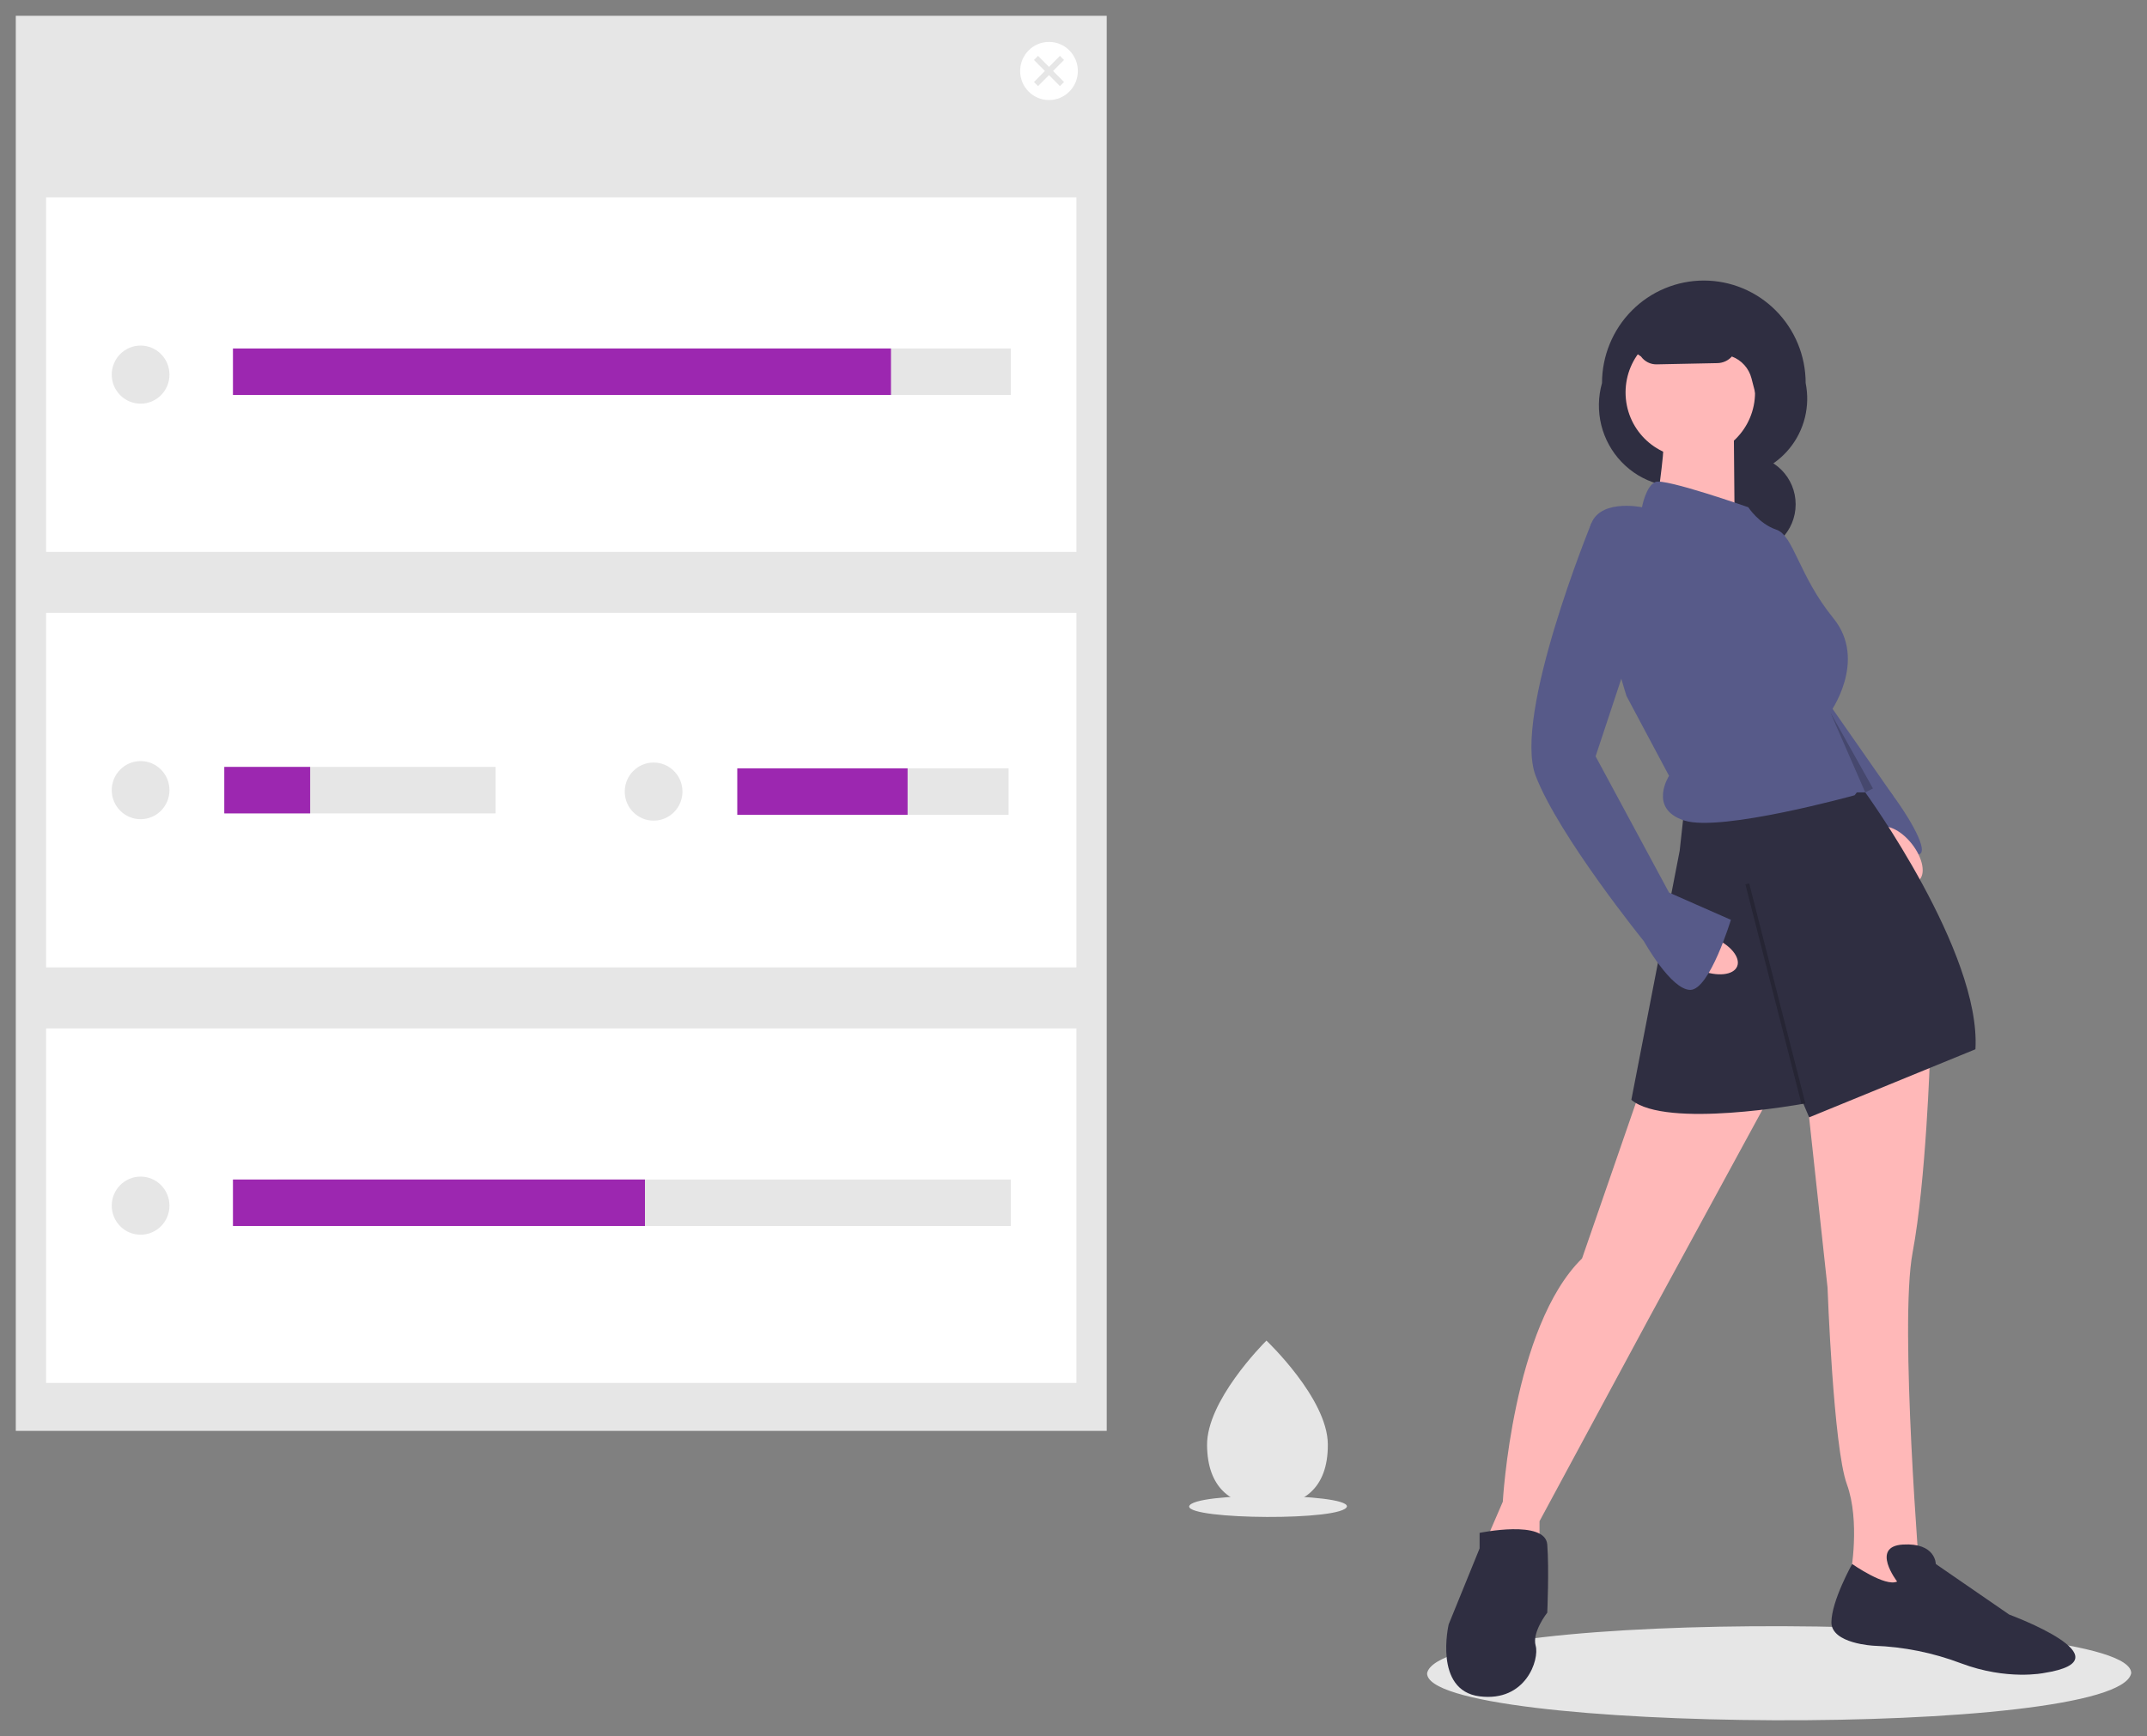 <svg width="68" height="55" viewBox="0 0 68 55" fill="none" xmlns="http://www.w3.org/2000/svg">
<rect x="0" y="0" width="68" height="55" fill="#808080" stroke="none"/>
<g clip-path="url(#clip0)">
<path d="M67.5 53.01C67.082 55.083 45.166 54.909 45.199 53.01C45.617 50.937 67.533 51.111 67.5 53.01Z" fill="#E6E6E6"/>
<path d="M42.661 47.725C42.567 48.189 37.655 48.15 37.662 47.725C37.756 47.26 42.668 47.299 42.661 47.725Z" fill="#E6E6E6"/>
<path d="M55.342 17.519C56.187 17.519 56.872 16.829 56.872 15.978C56.872 15.127 56.187 14.437 55.342 14.437C54.496 14.437 53.811 15.127 53.811 15.978C53.811 16.829 54.496 17.519 55.342 17.519Z" fill="#2F2E41"/>
<path d="M53.813 15.351L54.771 15.115C55.137 15.115 55.498 15.033 55.828 14.875C56.159 14.717 56.45 14.488 56.681 14.202C56.913 13.917 57.078 13.584 57.166 13.226C57.254 12.869 57.262 12.496 57.189 12.135C57.189 11.274 56.849 10.448 56.244 9.839C55.639 9.23 54.819 8.888 53.964 8.888H53.964C53.541 8.888 53.121 8.972 52.73 9.135C52.339 9.298 51.983 9.537 51.684 9.839C51.384 10.14 51.147 10.498 50.985 10.893C50.823 11.287 50.739 11.709 50.739 12.135V12.135C50.616 12.57 50.608 13.029 50.716 13.468C50.825 13.907 51.046 14.309 51.357 14.634C51.668 14.96 52.059 15.198 52.49 15.323C52.921 15.449 53.377 15.459 53.813 15.351Z" fill="#2F2E41"/>
<path d="M59.975 25.23L57.607 21.835L56.321 24.24L57.79 25.966L59.975 25.23Z" fill="#575A89"/>
<path d="M58.739 24.887C58.739 24.887 59.474 24.579 59.903 25.134C60.331 25.689 61.066 26.86 60.821 27.045C60.576 27.23 59.78 26.49 59.78 26.49L58.739 24.887Z" fill="#575A89"/>
<path d="M60.766 27.896C61.004 27.704 60.906 27.183 60.548 26.73C60.189 26.277 59.706 26.065 59.468 26.256C59.23 26.447 59.328 26.969 59.686 27.422C60.044 27.875 60.528 28.087 60.766 27.896Z" fill="#FFB8B8"/>
<path d="M61.127 33.457C61.127 33.457 61.004 37.403 60.576 39.684C60.147 41.966 60.821 50.166 60.821 50.166L59.474 50.782L58.617 49.858C58.617 49.858 58.923 48.193 58.494 47.021C58.066 45.85 57.882 40.794 57.882 40.794L57.148 34.012L61.127 33.457Z" fill="#FFB8B8"/>
<path d="M56.107 34.629L52.25 41.719L48.76 48.193V49.549L46.985 48.994L47.597 47.576C47.597 47.576 47.903 42.027 50.107 39.869L52.005 34.382L56.107 34.629Z" fill="#FFB8B8"/>
<path d="M58.403 25.103H59.076C59.076 25.103 62.749 30.159 62.566 33.242L57.3 35.399L57.117 34.968C57.117 34.968 52.77 35.769 51.668 34.844L53.199 26.953L53.321 25.843L58.403 25.103Z" fill="#2F2E41"/>
<path d="M60.086 50.104C60.086 50.104 59.229 48.994 60.27 48.933C61.311 48.871 61.311 49.549 61.311 49.549L63.637 51.152C63.637 51.152 67.494 52.57 64.739 53.002C64.739 53.002 63.576 53.248 62.106 52.694C61.224 52.36 60.294 52.172 59.352 52.139C59.352 52.139 58.005 52.077 58.005 51.399C58.005 50.721 58.662 49.549 58.662 49.549C58.662 49.549 59.719 50.289 60.086 50.104Z" fill="#2F2E41"/>
<path d="M46.862 48.563C46.862 48.563 48.944 48.131 49.005 48.933C49.066 49.734 49.005 51.091 49.005 51.091C49.005 51.091 48.515 51.707 48.638 52.139C48.76 52.57 48.332 53.927 46.862 53.742C45.393 53.557 45.883 51.461 45.883 51.461L46.862 49.056V48.563Z" fill="#2F2E41"/>
<path d="M53.535 14.498C54.668 14.498 55.586 13.574 55.586 12.433C55.586 11.292 54.668 10.367 53.535 10.367C52.403 10.367 51.485 11.292 51.485 12.433C51.485 13.574 52.403 14.498 53.535 14.498Z" fill="#FFB8B8"/>
<path d="M54.913 13.573L54.944 17.119L52.434 16.256C52.434 16.256 52.74 14.221 52.678 14.036L54.913 13.573Z" fill="#FFB8B8"/>
<path d="M55.372 16.07C55.372 16.07 52.74 15.146 52.434 15.269C52.127 15.392 52.005 16.07 52.005 16.07C52.005 16.07 50.536 15.762 50.352 16.749C50.168 17.735 51.515 22.051 51.515 22.051L52.862 24.579C52.862 24.579 52.189 25.627 53.352 25.997C54.515 26.367 58.739 25.195 58.739 25.195C58.739 25.195 59.474 24.332 58.739 24.332C58.739 24.332 58.494 23.531 58.249 23.346C58.005 23.161 58.433 22.853 58.188 22.791C57.943 22.729 57.943 22.606 57.943 22.606C57.943 22.606 59.168 20.941 58.066 19.585C56.964 18.229 56.811 16.965 56.26 16.78C55.709 16.595 55.372 16.07 55.372 16.07Z" fill="#575A89"/>
<path d="M55.02 30.615C55.135 30.331 54.796 29.924 54.263 29.706C53.73 29.488 53.206 29.542 53.092 29.826C52.977 30.11 53.316 30.517 53.849 30.735C54.381 30.952 54.906 30.898 55.02 30.615Z" fill="#FFB8B8"/>
<path d="M51.27 16.564H50.407C50.407 16.564 47.903 22.668 48.638 24.579C49.372 26.49 52.066 29.82 52.066 29.82C52.066 29.82 52.923 31.361 53.535 31.361C54.148 31.361 54.821 29.141 54.821 29.141L52.862 28.278L50.536 23.962L51.638 20.633L51.27 16.564Z" fill="#575A89"/>
<path opacity="0.2" d="M57.974 22.575L59.321 24.98L59.076 25.103L57.974 22.575Z" fill="black"/>
<path opacity="0.2" d="M55.4 27.986L55.281 28.017L57.059 34.983L57.178 34.952L55.4 27.986Z" fill="black"/>
<path d="M51.056 11.601L51.423 10.922L51.974 11.294C52.031 11.373 52.106 11.437 52.192 11.48C52.279 11.524 52.374 11.545 52.471 11.543L54.395 11.504C54.481 11.502 54.566 11.483 54.645 11.447C54.723 11.411 54.794 11.359 54.852 11.294C55.003 11.351 55.138 11.443 55.247 11.564C55.355 11.684 55.433 11.829 55.473 11.986L55.709 12.895V9.813H52.036L51.056 11.601Z" fill="#2F2E41"/>
<path d="M35.052 0.5H0.5V45.331H35.052V0.5Z" fill="#E6E6E6"/>
<path d="M34.092 6.253H1.46V17.484H34.092V6.253Z" fill="white"/>
<path d="M34.092 19.417H1.46V30.648H34.092V19.417Z" fill="white"/>
<path d="M34.092 32.581H1.46V43.812H34.092V32.581Z" fill="white"/>
<path d="M33.224 3.17C33.728 3.17 34.138 2.757 34.138 2.249C34.138 1.741 33.728 1.328 33.224 1.328C32.719 1.328 32.31 1.741 32.31 2.249C32.31 2.757 32.719 3.17 33.224 3.17Z" fill="white"/>
<path d="M4.453 25.953C4.958 25.953 5.367 25.541 5.367 25.033C5.367 24.524 4.958 24.112 4.453 24.112C3.949 24.112 3.539 24.524 3.539 25.033C3.539 25.541 3.949 25.953 4.453 25.953Z" fill="#E6E6E6"/>
<path d="M15.696 24.296H7.104V25.769H15.696V24.296Z" fill="#E6E6E6"/>
<path d="M20.701 25.999C21.206 25.999 21.615 25.587 21.615 25.079C21.615 24.57 21.206 24.158 20.701 24.158C20.196 24.158 19.787 24.57 19.787 25.079C19.787 25.587 20.196 25.999 20.701 25.999Z" fill="#E6E6E6"/>
<path d="M31.944 24.342H23.352V25.815H31.944V24.342Z" fill="#E6E6E6"/>
<path d="M33.7 1.9L33.57 1.77L33.224 2.119L32.877 1.77L32.748 1.9L33.094 2.249L32.748 2.598L32.877 2.728L33.224 2.379L33.57 2.728L33.7 2.598L33.353 2.249L33.7 1.9Z" fill="#E6E6E6"/>
<path d="M4.453 12.789C4.958 12.789 5.367 12.377 5.367 11.869C5.367 11.36 4.958 10.948 4.453 10.948C3.949 10.948 3.539 11.36 3.539 11.869C3.539 12.377 3.949 12.789 4.453 12.789Z" fill="#E6E6E6"/>
<path d="M32.013 11.04H8.795V12.513H32.013V11.04Z" fill="#E6E6E6"/>
<path d="M28.219 11.04H7.378V12.513H28.219V11.04Z" fill="#9C27B0"/>
<path d="M4.453 39.117C4.958 39.117 5.367 38.705 5.367 38.197C5.367 37.688 4.958 37.276 4.453 37.276C3.949 37.276 3.539 37.688 3.539 38.197C3.539 38.705 3.949 39.117 4.453 39.117Z" fill="#E6E6E6"/>
<path d="M32.013 37.368H8.795V38.841H32.013V37.368Z" fill="#E6E6E6"/>
<path d="M20.427 37.368H7.378V38.841H20.427V37.368Z" fill="#9C27B0"/>
<path d="M9.823 24.296H7.104V25.769H9.823V24.296Z" fill="#9C27B0"/>
<path d="M28.745 24.342H23.352V25.815H28.745V24.342Z" fill="#9C27B0"/>
<path d="M42.055 45.749C42.069 47.2 41.218 47.714 40.161 47.725C40.137 47.725 40.112 47.725 40.088 47.725C40.039 47.724 39.991 47.722 39.943 47.719C38.989 47.661 38.243 47.136 38.23 45.787C38.217 44.391 39.971 42.611 40.103 42.48L40.103 42.48C40.108 42.475 40.111 42.472 40.111 42.472C40.111 42.472 42.041 44.299 42.055 45.749Z" fill="#E6E6E6"/>
</g>
<defs>
<clipPath id="clip0">
<rect x="0.5" y="0.5" width="67" height="54" fill="white"/>
</clipPath>
</defs>
</svg>
